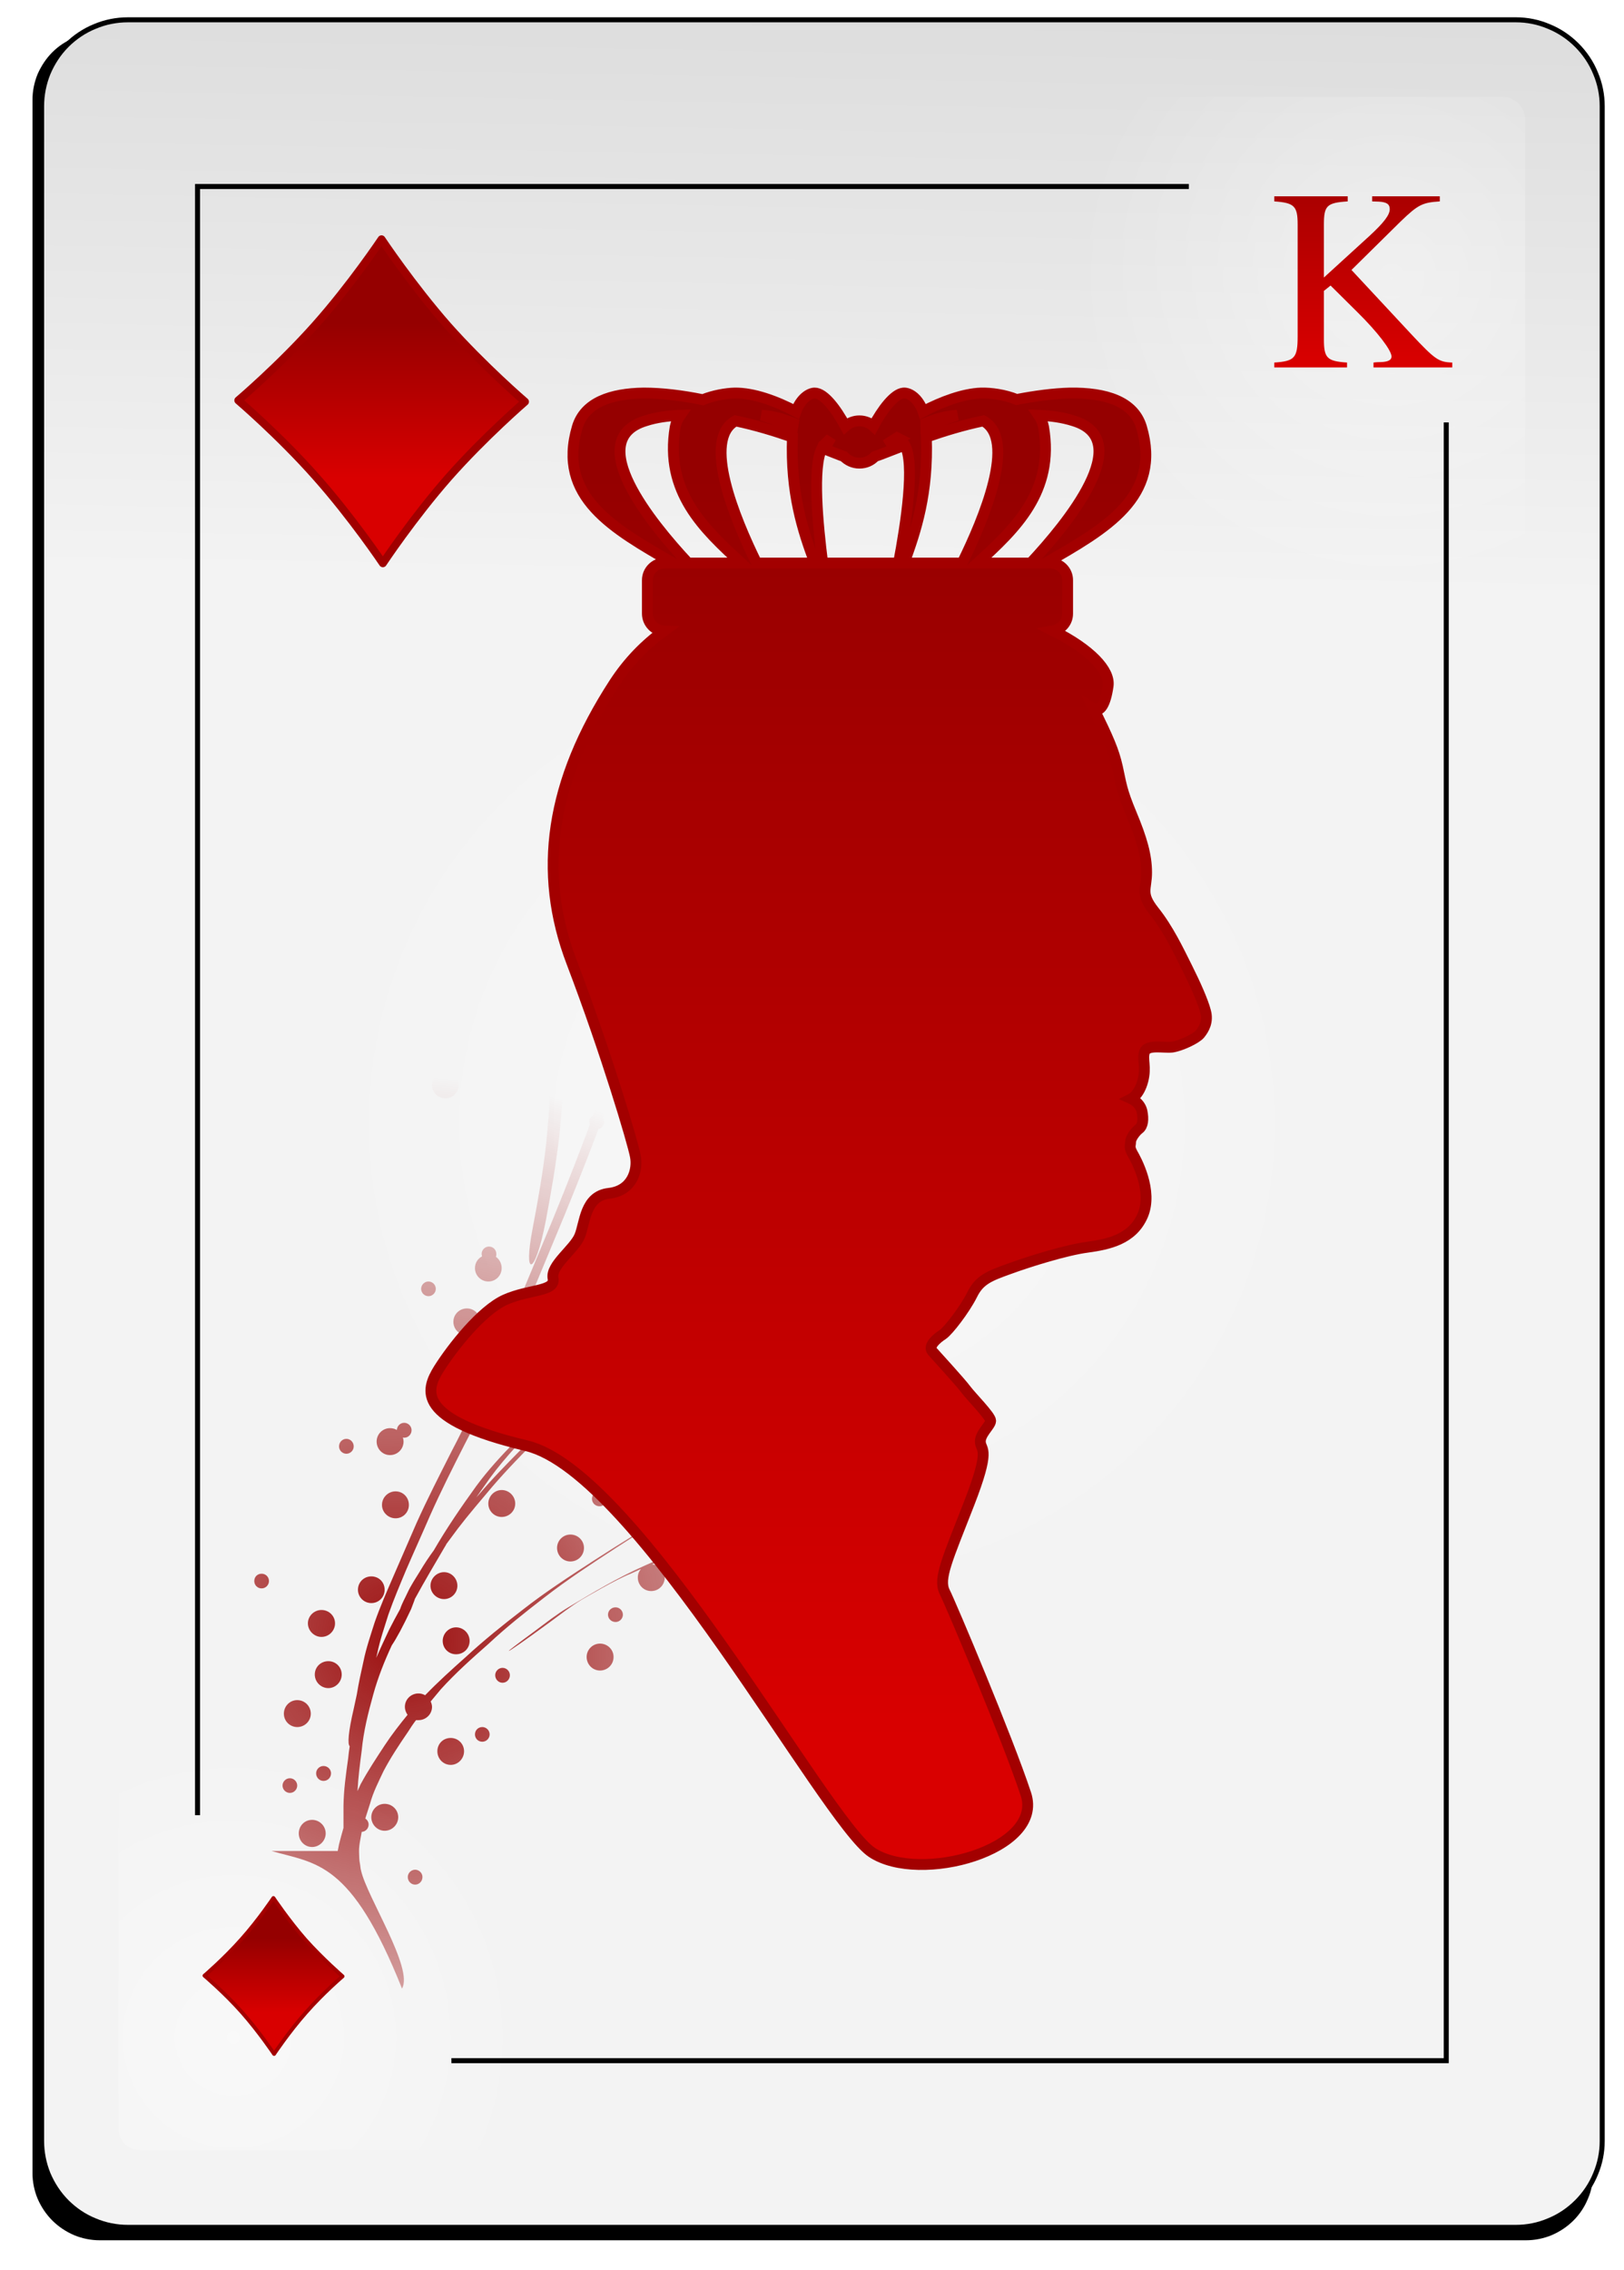 <svg xmlns="http://www.w3.org/2000/svg" viewBox="0 0 73 102" width="73" height="102">
	<defs>
		<filter x="-50%" y="-50%" width="200%" height="200%" id="flt1"> <feGaussianBlur stdDeviation="0.85" /> </filter>
		<linearGradient id="grd1" gradientUnits="userSpaceOnUse"  x1="41.436" y1="26.29" x2="43.581" y2="-90.092">
			<stop offset="0" stop-color="#f3f3f3"  />
			<stop offset="1" stop-color="#8f8f8f"  />
		</linearGradient>
		<radialGradient id="grd2" gradientUnits="userSpaceOnUse"  cx="10.489" cy="91.549" r="13.273">
			<stop offset="0" stop-color="#ffffff"  />
			<stop offset="1" stop-color="#ffffff" stop-opacity="0" />
		</radialGradient>
		<radialGradient id="grd3" gradientUnits="userSpaceOnUse"  cx="62.556" cy="12.493" r="14.287">
			<stop offset="0" stop-color="#ffffff"  />
			<stop offset="1" stop-color="#ffffff" stop-opacity="0" />
		</radialGradient>
		<radialGradient id="grd4" gradientUnits="userSpaceOnUse"  cx="36.94" cy="50.486" r="22.382">
			<stop offset="0" stop-color="#ffffff"  />
			<stop offset="1" stop-color="#ffffff" stop-opacity="0" />
		</radialGradient>
		<linearGradient id="grd5" gradientUnits="userSpaceOnUse"  x1="-943.33" y1="90.433" x2="-943.33" y2="87.093">
			<stop offset="0" stop-color="#d90000"  />
			<stop offset="1" stop-color="#950000"  />
		</linearGradient>
		<radialGradient id="grd6" gradientUnits="userSpaceOnUse"  cx="18.168" cy="73.735" r="25.374">
			<stop offset="0" stop-color="#9c0f0f"  />
			<stop offset="1" stop-color="#9c0f0f" stop-opacity="0" />
		</radialGradient>
		<linearGradient id="grd7" gradientUnits="userSpaceOnUse"  x1="-943.337" y1="78.253" x2="-943.337" y2="21.323">
			<stop offset="0" stop-color="#d90000"  />
			<stop offset="1" stop-color="#950000"  />
		</linearGradient>
		<linearGradient id="grd8" gradientUnits="userSpaceOnUse"  x1="-943.339" y1="16.403" x2="-943.339" y2="5.343">
			<stop offset="0" stop-color="#d90000"  />
			<stop offset="1" stop-color="#950000"  />
		</linearGradient>
		<linearGradient id="grd9" gradientUnits="userSpaceOnUse"  x1="-943.338" y1="21.453" x2="-943.338" y2="14.523">
			<stop offset="0" stop-color="#d90000"  />
			<stop offset="1" stop-color="#950000"  />
		</linearGradient>
	</defs>
	<style>
		tspan { white-space:pre }
		.shp0 { filter: url(#flt1);fill: #000000 } 
		.shp1 { fill: url(#grd1);stroke: #000000;stroke-width: 0.226 } 
		.shp2 { opacity: 0.467;fill: url(#grd2) } 
		.shp3 { opacity: 0.396;fill: url(#grd3) } 
		.shp4 { fill: none;stroke: #000000;stroke-width: 0.226 } 
		.shp5 { opacity: 0.455;fill: url(#grd4) } 
		.shp6 { fill: url(#grd5);stroke: #a40000;stroke-linejoin:round;stroke-width: 0.17 } 
		.shp7 { fill: url(#grd6) } 
		.shp8 { fill: url(#grd7);stroke: #a30000;stroke-width: 0.488 } 
		.shp9 { fill: url(#grd8) } 
		.shp10 { fill: url(#grd9);stroke: #a00000;stroke-linejoin:round;stroke-width: 0.353 } 
	</style>
	<g id="-e-Diamond13">
		<g id="Layer">
			<path id="Layer" fill-rule="evenodd" class="shp0" d="M4.48 1.47L68.6 1.47C68.99 1.47 69.39 1.55 69.75 1.7C70.12 1.85 70.45 2.07 70.73 2.35C71.01 2.63 71.23 2.97 71.38 3.33C71.54 3.7 71.61 4.09 71.61 4.49L71.61 97.64C71.61 98.03 71.54 98.43 71.38 98.79C71.23 99.16 71.01 99.49 70.73 99.77C70.45 100.05 70.12 100.27 69.75 100.43C69.39 100.58 68.99 100.66 68.6 100.66L4.48 100.66C4.09 100.66 3.69 100.58 3.33 100.43C2.96 100.27 2.63 100.05 2.35 99.77C2.07 99.49 1.85 99.16 1.69 98.79C1.54 98.43 1.46 98.03 1.46 97.64L1.46 4.49C1.46 4.09 1.54 3.7 1.69 3.33C1.85 2.97 2.07 2.63 2.35 2.35C2.63 2.07 2.96 1.85 3.33 1.7C3.69 1.55 4.09 1.47 4.48 1.47" />
			<path id="Layer" fill-rule="evenodd" class="shp1" d="M5.75 0.89L68.14 0.89C68.65 0.89 69.15 0.99 69.62 1.19C70.09 1.38 70.52 1.67 70.88 2.03C71.24 2.39 71.53 2.82 71.72 3.29C71.92 3.76 72.02 4.26 72.02 4.77L72.02 96.2C72.02 96.71 71.92 97.21 71.72 97.68C71.53 98.15 71.24 98.58 70.88 98.94C70.52 99.3 70.09 99.59 69.62 99.78C69.15 99.98 68.65 100.08 68.14 100.08L5.75 100.08C5.24 100.08 4.73 99.98 4.26 99.78C3.79 99.59 3.36 99.3 3 98.94C2.64 98.58 2.36 98.15 2.16 97.68C1.97 97.21 1.87 96.71 1.87 96.2L1.87 4.77C1.87 4.26 1.97 3.76 2.16 3.29C2.36 2.82 2.64 2.39 3 2.03C3.36 1.67 3.79 1.38 4.26 1.19C4.73 0.99 5.24 0.89 5.75 0.89" />
			<path id="Layer" class="shp2" d="M30.9 96.61L6.3 96.61C6.17 96.61 6.05 96.59 5.93 96.54C5.81 96.49 5.7 96.42 5.61 96.33C5.52 96.24 5.45 96.13 5.4 96.01C5.35 95.89 5.33 95.77 5.33 95.64L5.33 73.31C5.33 73.18 5.35 73.06 5.4 72.94C5.45 72.82 5.52 72.71 5.61 72.62C5.7 72.53 5.81 72.46 5.93 72.41C6.05 72.36 6.17 72.34 6.3 72.34L30.9 72.34C31.02 72.34 31.15 72.36 31.27 72.41C31.39 72.46 31.5 72.53 31.59 72.62C31.68 72.71 31.75 72.82 31.8 72.94C31.85 73.06 31.87 73.18 31.87 73.31L31.87 95.64C31.87 95.77 31.85 95.89 31.8 96.01C31.75 96.13 31.68 96.24 31.59 96.33C31.5 96.42 31.39 96.49 31.27 96.54C31.15 96.59 31.02 96.61 30.9 96.61" />
			<path id="Layer" class="shp3" d="M41.03 4.36L67.53 4.36C67.66 4.36 67.8 4.38 67.92 4.43C68.05 4.49 68.16 4.56 68.26 4.66C68.36 4.76 68.43 4.87 68.48 5C68.54 5.12 68.56 5.26 68.56 5.39L68.56 48.59C68.56 48.73 68.54 48.86 68.48 48.99C68.43 49.11 68.36 49.23 68.26 49.32C68.16 49.42 68.05 49.5 67.92 49.55C67.8 49.6 67.66 49.63 67.53 49.63L41.03 49.63C40.89 49.63 40.76 49.6 40.63 49.55C40.5 49.5 40.39 49.42 40.29 49.32C40.2 49.23 40.12 49.11 40.07 48.99C40.02 48.86 39.99 48.73 39.99 48.59L39.99 5.39C39.99 5.26 40.02 5.12 40.07 5C40.12 4.87 40.2 4.76 40.29 4.66C40.39 4.56 40.5 4.49 40.63 4.43C40.76 4.38 40.89 4.36 41.03 4.36" />
			<path id="Layer" class="shp4" d="M20.29 92.59L65.01 92.59L65.01 18.98" />
			<path id="Layer" class="shp4" d="M53.44 8.38L8.88 8.38L8.88 81.56" />
			<path id="Layer" class="shp5" d="M59.32 50.49C59.32 72.38 49.3 90.12 36.93 90.12C24.57 90.12 14.55 72.38 14.55 50.49C14.55 28.6 24.57 10.85 36.93 10.85C49.3 10.85 59.32 28.6 59.32 50.49Z" />
		</g>
		<path id="Layer" class="shp6" d="M12.29 85.28C12.29 85.28 12.96 86.28 13.73 87.16C14.51 88.03 15.4 88.8 15.4 88.8C15.4 88.8 14.52 89.55 13.75 90.43C12.98 91.3 12.32 92.29 12.32 92.29C12.32 92.29 11.65 91.29 10.87 90.41C10.09 89.53 9.19 88.77 9.19 88.77C9.19 88.77 10.08 88.01 10.85 87.14C11.63 86.27 12.29 85.28 12.29 85.28L12.29 85.28Z" />
		<path id="Layer" fill-rule="evenodd" class="shp7" d="M18.07 89.35C18.07 89.35 18.07 89.35 18.07 89.35C18.07 89.35 18.07 89.35 18.07 89.35L18.07 89.35ZM18.07 89.35C15.77 83.58 14.2 83.75 12.21 83.17L15.18 83.17C15.2 83.07 15.22 82.97 15.24 82.87C15.3 82.62 15.37 82.38 15.44 82.13C15.44 81.8 15.44 81.47 15.44 81.14C15.45 80.42 15.55 79.72 15.65 79.01C15.67 78.82 15.69 78.64 15.72 78.46C15.62 78.38 15.65 77.84 15.9 76.78C15.95 76.56 15.99 76.35 16.04 76.13C16.12 75.63 16.23 75.13 16.34 74.64C16.46 74.05 16.66 73.47 16.84 72.9C17.08 72.21 17.37 71.55 17.66 70.88C18.01 70.07 18.37 69.25 18.72 68.44C19.21 67.35 19.76 66.28 20.3 65.21C20.99 63.9 21.6 62.56 22.18 61.2C22.88 59.54 23.56 57.88 24.25 56.23C25 54.46 25.71 52.67 26.39 50.87C26.43 50.76 26.47 50.64 26.51 50.53C26.5 50.49 26.49 50.45 26.49 50.41C26.49 50.28 26.56 50.17 26.66 50.12C27.25 48.44 27.8 46.74 28.32 45.04C28.97 42.89 29.53 40.72 29.96 38.52C30.41 35.96 30.52 33.36 30.49 30.77C30.43 28.66 30.21 26.56 29.96 24.46C29.86 24.55 29.73 24.61 29.58 24.61C29.24 24.61 28.97 24.34 28.97 24.01C28.97 23.67 29.24 23.4 29.58 23.4C29.68 23.4 29.77 23.43 29.85 23.47L29.78 22.9C29.69 22.16 29.58 21.42 29.48 20.68C29.42 20.79 29.31 20.86 29.18 20.86C29 20.86 28.85 20.71 28.85 20.53C28.85 20.35 29 20.2 29.18 20.2C29.27 20.2 29.35 20.23 29.41 20.28C29.31 19.59 29.2 18.89 29.09 18.2C28.93 17.12 28.96 16.48 29.07 16.32C28.97 16.21 28.91 16.06 28.91 15.9C28.91 15.56 29.18 15.3 29.51 15.3C29.85 15.3 30.12 15.56 30.12 15.9C30.12 16.23 29.85 16.51 29.51 16.51C29.44 16.51 29.38 16.49 29.32 16.47C29.44 16.71 29.57 17.16 29.67 17.86C29.92 19.43 30.16 21 30.35 22.57C30.67 25.19 30.98 27.81 31.06 30.44C31.09 33.03 30.99 35.63 30.54 38.18C30.11 40.38 29.55 42.55 28.9 44.7C28.33 46.55 27.75 48.39 27.09 50.21C27.14 50.26 27.16 50.33 27.16 50.41C27.16 50.56 27.05 50.7 26.9 50.73C26.25 52.46 25.56 54.18 24.84 55.89C24.15 57.54 23.47 59.2 22.77 60.86C22.19 62.21 21.59 63.56 20.9 64.87C20.36 65.93 19.82 67 19.33 68.1C18.98 68.91 18.61 69.72 18.26 70.53C17.98 71.2 17.7 71.86 17.46 72.54C17.28 73.12 17.08 73.69 16.96 74.28C16.94 74.35 16.93 74.42 16.91 74.49C17.1 74.07 17.29 73.65 17.49 73.23C17.65 72.92 17.81 72.61 17.98 72.31C17.98 72.3 17.98 72.3 17.99 72.29C18.07 72.04 18.2 71.82 18.31 71.58C18.47 71.23 18.69 70.91 18.89 70.58C19.08 70.26 19.28 69.96 19.5 69.66C20.08 68.66 20.73 67.71 21.41 66.77C21.94 66.05 22.54 65.4 23.17 64.76C23.19 64.62 23.3 64.5 23.45 64.48L23.96 63.96C24.97 63.02 26 62.1 27.01 61.16C28.19 60.05 29.34 58.9 30.49 57.75C31.8 56.44 32.99 55.03 34.11 53.55C35.35 51.85 36.4 50 37.4 48.14C37.74 47.54 38.05 46.93 38.34 46.31L38.22 46.33C37.89 46.33 37.62 46.05 37.62 45.72C37.62 45.39 37.89 45.12 38.22 45.12C38.45 45.12 38.64 45.24 38.75 45.42C39.23 44.31 39.67 43.18 40.05 42.03L40.12 41.8C40.08 41.53 40.07 41.13 40.08 40.58C40.11 39.64 40.13 38.7 40.1 37.77C40.05 36.08 39.94 34.4 39.71 32.72C39.53 31.58 39.35 30.44 39.02 29.33C38.85 28.77 38.7 28.2 38.45 27.67C38.36 27.53 38.31 27.35 38.18 27.24C36.26 25.55 36.9 25.16 38.8 26.87C38.93 26.99 38.98 27.17 39.07 27.32C39.32 27.85 39.47 28.42 39.64 28.98C39.96 30.09 40.13 31.24 40.31 32.38C40.53 34.05 40.64 35.73 40.69 37.42C40.71 38.13 40.7 38.84 40.68 39.55C41 38.07 41.24 36.55 41.42 35.04C41.48 34.38 41.51 33.71 41.52 33.04C41.46 33.06 41.39 33.08 41.31 33.08C40.98 33.08 40.7 32.8 40.7 32.47C40.7 32.14 40.98 31.87 41.31 31.87C41.4 31.87 41.47 31.89 41.54 31.92C41.55 30.88 41.53 29.85 41.5 28.81C41.25 28.73 41.07 28.51 41.07 28.24C41.07 27.98 41.23 27.76 41.46 27.68C41.46 27.57 41.45 27.46 41.45 27.35C41.43 26.93 41.42 26.52 41.4 26.1C41.32 23.76 41.89 23.43 41.98 25.77C41.99 26.19 42 26.6 42.02 27.02C42.03 27.27 42.03 27.51 42.04 27.76C42.18 27.87 42.28 28.05 42.28 28.24C42.28 28.42 42.2 28.58 42.08 28.7C42.13 30.7 42.15 32.71 42 34.71C41.71 37.07 41.32 39.42 40.63 41.7C39.93 43.81 39.07 45.87 37.98 47.81C36.98 49.67 35.94 51.51 34.69 53.21C33.58 54.69 32.39 56.1 31.08 57.41C29.94 58.56 28.79 59.7 27.6 60.81C26.6 61.76 25.57 62.67 24.56 63.61C24.26 63.91 23.96 64.21 23.66 64.52C23.73 64.56 23.79 64.64 23.81 64.72C24.57 63.95 25.38 63.22 26.18 62.49L28.99 60C29.97 59.11 30.98 58.24 31.97 57.36C33.1 56.39 34.19 55.38 35.27 54.35C36.48 53.2 37.68 52.01 38.85 50.81C40.1 49.55 41.28 48.23 42.43 46.88C43.3 45.83 44.14 44.76 44.95 43.66C44.94 43.62 44.94 43.58 44.94 43.54C44.94 43.23 45.18 42.98 45.48 42.95L46.09 42.11C47.17 40.62 48.15 39.07 49.07 37.48C49.04 37.49 49 37.5 48.96 37.5C48.78 37.5 48.63 37.35 48.63 37.16C48.63 36.98 48.78 36.83 48.96 36.83C49.12 36.83 49.26 36.94 49.29 37.09C49.37 36.94 49.46 36.8 49.55 36.65C50.63 34.64 51.66 32.59 52.34 30.41C52.86 28.51 53.16 26.57 53.47 24.62C53.84 22.29 54.42 21.95 54.04 24.28C53.74 26.23 53.44 28.18 52.92 30.08C52.24 32.26 51.21 34.31 50.14 36.32C49.08 38.19 47.95 40.03 46.68 41.77C46.38 42.18 46.09 42.58 45.79 42.99C46 43.08 46.15 43.3 46.15 43.54C46.15 43.88 45.88 44.15 45.55 44.15C45.36 44.15 45.19 44.06 45.08 43.93C44.41 44.81 43.73 45.69 43.02 46.54C41.87 47.89 40.69 49.21 39.44 50.47C38.87 51.05 38.3 51.62 37.72 52.2C37.89 52.03 38.2 51.76 38.65 51.37C39.76 50.43 40.87 49.5 42.03 48.63C43.11 47.81 44.21 47.02 45.43 46.42C45.53 46.22 45.73 46.09 45.97 46.09C46.03 46.09 46.08 46.09 46.13 46.1C46.31 46.03 46.5 45.98 46.7 45.97C49.12 45.81 48.66 46.14 46.42 46.3C46.51 46.41 46.57 46.54 46.57 46.69C46.57 47.02 46.3 47.3 45.97 47.3C45.64 47.3 45.36 47.02 45.36 46.69C45.36 46.63 45.38 46.57 45.4 46.51L44.9 46.73C44.49 46.89 43.45 47.66 42.63 48.29C41.47 49.17 40.35 50.09 39.24 51.03C38.1 52 37.44 52.5 37.56 52.36C37 52.91 36.43 53.46 35.86 54.01C34.78 55.03 33.7 56.04 32.57 57.02C31.58 57.9 30.58 58.77 29.59 59.66C28.66 60.49 27.73 61.32 26.79 62.14C25.93 62.93 25.06 63.71 24.25 64.55C23.53 65.28 22.8 66.02 22.13 66.8C21.61 67.42 21.08 68.03 20.59 68.67L20.07 69.37C20.05 69.42 20.02 69.46 19.99 69.51C19.54 70.28 19.08 71.05 18.65 71.84L18.62 71.93C18.57 72.05 18.53 72.18 18.48 72.3C18.12 73.07 17.82 73.62 17.61 73.93C17.28 74.64 16.99 75.37 16.78 76.13C16.55 76.96 16.34 77.79 16.26 78.65C16.18 79.26 16.1 79.87 16.07 80.48L16.21 80.17C16.54 79.56 16.92 78.99 17.3 78.41C17.61 77.94 17.96 77.49 18.32 77.05C18.25 76.95 18.2 76.83 18.2 76.69C18.2 76.36 18.47 76.09 18.81 76.09C18.92 76.09 19.02 76.12 19.11 76.17C19.69 75.57 20.31 75.01 20.94 74.45C21.74 73.71 22.6 73.02 23.47 72.35C24.5 71.54 25.6 70.83 26.69 70.12C27.94 69.31 29.22 68.53 30.5 67.76L30.8 67.59C30.55 67.52 30.36 67.29 30.36 67.01C30.36 66.68 30.63 66.41 30.97 66.41C31.3 66.41 31.57 66.68 31.57 67.01C31.57 67.35 31.3 67.62 30.97 67.62C30.92 67.62 30.87 67.61 30.82 67.6C29.77 68.24 28.72 68.88 27.69 69.55C26.6 70.26 25.51 70.97 24.48 71.77C23.61 72.44 22.75 73.12 21.95 73.87C21.21 74.52 20.47 75.18 19.81 75.91L19.36 76.45C19.39 76.52 19.42 76.61 19.42 76.69C19.42 77.03 19.14 77.29 18.81 77.29C18.77 77.29 18.74 77.29 18.7 77.29C18.57 77.46 18.45 77.64 18.33 77.83C17.94 78.4 17.56 78.97 17.24 79.58C17.02 80.05 16.78 80.51 16.64 81.02C16.57 81.25 16.49 81.48 16.42 81.71C16.51 81.77 16.57 81.87 16.57 81.98C16.57 82.16 16.43 82.3 16.26 82.31C16.21 82.61 16.13 82.91 16.14 83.22C16.15 83.39 16.14 83.57 16.18 83.74C16.2 83.84 16.2 83.95 16.23 84.05C16.5 85.25 18.6 88.45 18.07 89.35ZM18.33 84.34C18.33 84.16 18.48 84.01 18.66 84.01C18.84 84.01 18.99 84.16 18.99 84.34C18.99 84.53 18.84 84.68 18.66 84.68C18.48 84.68 18.33 84.53 18.33 84.34ZM13.43 82.38C13.43 82.04 13.69 81.77 14.03 81.77C14.36 81.77 14.64 82.04 14.64 82.38C14.64 82.71 14.36 82.99 14.03 82.99C13.69 82.99 13.43 82.71 13.43 82.38ZM16.69 81.65C16.69 81.32 16.96 81.05 17.29 81.05C17.63 81.05 17.9 81.32 17.9 81.65C17.9 81.98 17.63 82.26 17.29 82.26C16.96 82.26 16.69 81.98 16.69 81.65ZM12.7 80.23C12.7 80.05 12.85 79.9 13.03 79.9C13.21 79.9 13.36 80.05 13.36 80.23C13.36 80.41 13.21 80.56 13.03 80.56C12.85 80.56 12.7 80.41 12.7 80.23ZM14.21 79.68C14.21 79.5 14.36 79.35 14.54 79.35C14.73 79.35 14.88 79.5 14.88 79.68C14.88 79.87 14.73 80.02 14.54 80.02C14.36 80.02 14.21 79.87 14.21 79.68ZM19.66 78.69C19.66 78.35 19.92 78.09 20.26 78.09C20.59 78.09 20.86 78.35 20.86 78.69C20.86 79.02 20.59 79.3 20.26 79.3C19.92 79.3 19.66 79.02 19.66 78.69ZM21.35 77.93C21.35 77.75 21.49 77.6 21.68 77.6C21.86 77.6 22.01 77.75 22.01 77.93C22.01 78.11 21.86 78.26 21.68 78.26C21.49 78.26 21.35 78.11 21.35 77.93ZM12.76 77C12.76 76.66 13.03 76.39 13.36 76.39C13.7 76.39 13.97 76.66 13.97 77C13.97 77.33 13.7 77.6 13.36 77.6C13.03 77.6 12.76 77.33 12.76 77ZM14.15 75.24C14.15 74.9 14.42 74.64 14.76 74.64C15.09 74.64 15.36 74.9 15.36 75.24C15.36 75.57 15.09 75.85 14.76 75.85C14.42 75.85 14.15 75.57 14.15 75.24ZM22.26 75.27C22.26 75.09 22.41 74.94 22.59 74.94C22.77 74.94 22.92 75.09 22.92 75.27C22.92 75.46 22.77 75.61 22.59 75.61C22.41 75.61 22.26 75.46 22.26 75.27ZM26.37 74.45C26.37 74.12 26.64 73.85 26.97 73.85C27.31 73.85 27.58 74.12 27.58 74.45C27.58 74.79 27.31 75.06 26.97 75.06C26.64 75.06 26.37 74.79 26.37 74.45ZM19.9 73.73C19.9 73.4 20.17 73.12 20.5 73.12C20.84 73.12 21.11 73.4 21.11 73.73C21.11 74.07 20.84 74.33 20.5 74.33C20.17 74.33 19.9 74.07 19.9 73.73ZM22.87 74.18C22.85 74.18 23.22 73.89 24.09 73.25C24.56 72.9 25.03 72.53 25.53 72.23C26.65 71.56 27.76 70.89 28.95 70.36C29.8 69.98 30.65 69.6 31.52 69.26C32.13 69.02 32.73 68.78 33.34 68.54L34.12 68.25C36.51 67.33 35.89 67.7 33.5 68.61L32.72 68.9C32.11 69.13 31.51 69.37 30.9 69.62C30.36 69.82 29.84 70.06 29.31 70.29C29.62 70.31 29.88 70.56 29.88 70.88C29.88 71.22 29.61 71.49 29.27 71.49C28.94 71.49 28.67 71.22 28.67 70.88C28.67 70.73 28.72 70.61 28.81 70.5L28.35 70.71C27.68 70.97 26.35 71.76 26.14 71.88C25.63 72.19 25.17 72.56 24.7 72.9C23.58 73.72 22.9 74.19 22.87 74.18L22.87 74.18ZM13.84 72.94C13.84 72.61 14.12 72.34 14.45 72.34C14.79 72.34 15.06 72.61 15.06 72.94C15.06 73.27 14.79 73.55 14.45 73.55C14.12 73.55 13.84 73.27 13.84 72.94ZM27.33 72.55C27.33 72.37 27.48 72.22 27.67 72.22C27.85 72.22 28 72.37 28 72.55C28 72.73 27.85 72.88 27.67 72.88C27.48 72.88 27.33 72.73 27.33 72.55ZM16.09 71.43C16.09 71.09 16.36 70.83 16.69 70.83C17.03 70.83 17.29 71.09 17.29 71.43C17.29 71.76 17.03 72.03 16.69 72.03C16.36 72.03 16.09 71.76 16.09 71.43ZM19.35 71.25C19.35 70.92 19.63 70.64 19.96 70.64C20.29 70.64 20.56 70.92 20.56 71.25C20.56 71.58 20.29 71.85 19.96 71.85C19.63 71.85 19.35 71.58 19.35 71.25ZM11.43 71.04C11.43 70.85 11.57 70.71 11.76 70.71C11.94 70.71 12.09 70.85 12.09 71.04C12.09 71.22 11.94 71.37 11.76 71.37C11.57 71.37 11.43 71.22 11.43 71.04ZM32.54 69.89C32.54 69.7 32.69 69.55 32.87 69.55C33.05 69.55 33.2 69.7 33.2 69.89C33.2 70.07 33.05 70.22 32.87 70.22C32.69 70.22 32.54 70.07 32.54 69.89ZM25.04 69.55C25.04 69.22 25.31 68.95 25.64 68.95C25.98 68.95 26.25 69.22 26.25 69.55C26.25 69.89 25.98 70.16 25.64 70.16C25.31 70.16 25.04 69.89 25.04 69.55ZM36.32 69.62C36.14 69.62 35.99 69.47 35.99 69.28C35.99 69.22 36.01 69.16 36.04 69.11C35.98 69.12 35.93 69.13 35.87 69.13C35.53 69.13 35.26 68.86 35.26 68.53C35.26 68.19 35.53 67.92 35.87 67.92C36.2 67.92 36.47 68.19 36.47 68.53C36.47 68.69 36.4 68.84 36.29 68.95L36.32 68.95C36.5 68.95 36.65 69.1 36.65 69.28C36.65 69.47 36.5 69.62 36.32 69.62L36.32 69.62ZM37.8 67.62C37.8 67.28 38.07 67.01 38.41 67.01C38.74 67.01 39.01 67.28 39.01 67.62C39.01 67.95 38.74 68.22 38.41 68.22C38.07 68.22 37.8 67.95 37.8 67.62ZM17.17 67.62C17.17 67.28 17.45 67.01 17.78 67.01C18.12 67.01 18.38 67.28 18.38 67.62C18.38 67.95 18.12 68.22 17.78 68.22C17.45 68.22 17.17 67.95 17.17 67.62ZM21.95 67.56C21.95 67.23 22.22 66.95 22.55 66.95C22.89 66.95 23.16 67.23 23.16 67.56C23.16 67.89 22.89 68.16 22.55 68.16C22.22 68.16 21.95 67.89 21.95 67.56ZM39.61 67.77C39.61 67.59 39.76 67.44 39.95 67.44C40.13 67.44 40.28 67.59 40.28 67.77C40.28 67.96 40.13 68.1 39.95 68.1C39.76 68.1 39.61 67.95 39.61 67.77ZM26.61 67.35C26.61 67.16 26.76 67.01 26.95 67.01C27.13 67.01 27.28 67.16 27.28 67.35C27.28 67.53 27.13 67.68 26.95 67.68C26.76 67.68 26.61 67.53 26.61 67.35ZM21.41 67.28C21.41 67.28 21.41 67.28 21.41 67.28C21.41 67.28 21.41 67.28 21.41 67.28L21.41 67.28ZM21.41 67.28C21.45 67.24 21.48 67.2 21.52 67.16C22.12 66.45 22.77 65.79 23.42 65.13C23.33 65.11 23.26 65.05 23.21 64.98C22.79 65.44 22.38 65.92 22.01 66.43C21.81 66.71 21.61 67 21.41 67.28ZM32.91 66.37C32.92 66.37 32.92 66.36 32.93 66.36C32.92 66.36 32.92 66.37 32.91 66.37L32.91 66.37ZM32.93 66.36C33.9 65.8 34.88 65.25 35.86 64.7C35.98 64.64 36.17 64.53 36.33 64.44C36.1 64.36 35.92 64.13 35.92 63.87C35.92 63.53 36.2 63.26 36.53 63.26C36.87 63.26 37.13 63.53 37.13 63.87C37.13 63.92 37.13 63.96 37.12 64L39.19 62.84C38.5 63.24 37.81 63.63 37.11 64.02C37.04 64.28 36.81 64.47 36.53 64.47C36.47 64.47 36.42 64.46 36.36 64.45C35.87 64.73 35.37 65 34.87 65.27C34.17 65.66 33.51 66.03 32.93 66.36ZM40.34 65.95C40.34 65.77 40.49 65.62 40.68 65.62C40.86 65.62 41.01 65.77 41.01 65.95C41.01 66.14 40.86 66.29 40.68 66.29C40.49 66.29 40.34 66.14 40.34 65.95ZM17.53 65.38C17.2 65.38 16.93 65.11 16.93 64.77C16.93 64.44 17.2 64.17 17.53 64.17C17.65 64.17 17.75 64.2 17.84 64.25C17.85 64.07 17.99 63.93 18.17 63.93C18.35 63.93 18.5 64.08 18.5 64.26C18.5 64.45 18.35 64.6 18.17 64.6C18.15 64.6 18.13 64.59 18.11 64.59C18.13 64.65 18.14 64.71 18.14 64.77C18.14 65.11 17.87 65.38 17.53 65.38L17.53 65.38ZM15.24 64.99C15.24 64.8 15.39 64.65 15.57 64.65C15.75 64.65 15.9 64.8 15.9 64.99C15.9 65.17 15.75 65.32 15.57 65.32C15.39 65.32 15.24 65.17 15.24 64.99ZM19.17 62.42C19.17 62.09 19.44 61.81 19.78 61.81C20.11 61.81 20.38 62.09 20.38 62.42C20.38 62.75 20.11 63.02 19.78 63.02C19.44 63.02 19.17 62.75 19.17 62.42ZM45 62.57C45 62.38 45.15 62.24 45.33 62.24C45.52 62.24 45.67 62.38 45.67 62.57C45.67 62.75 45.52 62.9 45.33 62.9C45.15 62.9 45 62.75 45 62.57ZM39.43 62.7L39.49 62.66C39.47 62.67 39.45 62.68 39.43 62.7L39.43 62.7ZM39.49 62.66C40.95 61.8 42.35 60.84 43.7 59.81C44.75 59.01 45.75 58.14 46.71 57.23C46.71 57.22 46.71 57.21 46.71 57.19C46.23 57.61 45.73 57.99 45.24 58.39C43.33 59.91 42.73 60.26 44.63 58.74C45.18 58.3 45.74 57.88 46.26 57.41C46.98 56.79 47.71 56.15 48.42 55.52C49.69 54.16 50.8 52.67 51.85 51.14C53.1 49.37 54.02 47.41 54.77 45.38C55.56 43.17 55.88 40.86 56.05 38.53C56.26 36.45 56.08 34.38 55.82 32.32C55.33 28.46 56.28 27.92 56.77 31.77C57.04 33.83 57.23 35.9 57.01 37.98C56.87 40 56.61 42.01 56.02 43.95C56.13 43.85 56.28 43.78 56.43 43.78C56.77 43.78 57.04 44.06 57.04 44.39C57.04 44.72 56.77 45 56.43 45C56.14 45 55.9 44.79 55.84 44.51C55.81 44.61 55.78 44.72 55.74 44.82C54.99 46.85 54.07 48.8 52.82 50.58C52.13 51.59 51.41 52.59 50.63 53.54C51.19 53.04 51.74 52.53 52.28 52.01L52.96 51.32C53.02 51.18 53.12 51.06 53.26 50.99C53.71 50.5 54.14 50 54.5 49.43C55.07 48.59 55.63 47.75 56.18 46.89C56.72 46.04 57.26 45.19 57.79 44.32C58.23 43.57 58.69 42.83 59.09 42.05C59.31 41.58 59.54 41.12 59.7 40.62C59.77 40.44 59.82 40.24 59.91 40.06C60.14 39.6 60.34 39.24 60.52 38.95C60.32 38.85 60.18 38.64 60.18 38.4C60.18 38.08 60.44 37.82 60.75 37.8C60.67 37.74 60.61 37.64 60.61 37.53C60.61 37.34 60.75 37.19 60.94 37.19C61.12 37.19 61.27 37.34 61.27 37.53C61.27 37.68 61.17 37.81 61.02 37.84C61.24 37.94 61.39 38.15 61.39 38.4C61.39 38.7 61.17 38.95 60.88 39C60.79 39.2 60.68 39.43 60.54 39.7C60.44 39.88 60.39 40.07 60.32 40.26C60.16 40.76 59.92 41.23 59.7 41.7L59.46 42.14C59.57 42.04 59.71 41.97 59.88 41.97C60.21 41.97 60.49 42.24 60.49 42.57C60.49 42.91 60.21 43.18 59.88 43.18C59.54 43.18 59.28 42.91 59.28 42.57C59.28 42.53 59.28 42.49 59.29 42.45C59 42.96 58.7 43.46 58.39 43.97C57.87 44.83 57.33 45.69 56.79 46.54C56.24 47.4 55.68 48.24 55.11 49.08C54.67 49.75 54.15 50.35 53.6 50.93C53.9 50.97 54.14 51.22 54.14 51.53C54.14 51.87 53.86 52.13 53.53 52.13C53.22 52.13 52.97 51.91 52.93 51.62L52.89 51.67C51.93 52.57 50.96 53.44 49.99 54.32L49.94 54.36C49.62 54.72 49.3 55.07 48.96 55.41C48.5 55.88 48.03 56.34 47.55 56.78C47.76 56.88 47.9 57.09 47.9 57.34C47.9 57.67 47.63 57.94 47.3 57.94C47.04 57.94 46.82 57.77 46.73 57.54C46.07 58.13 45.39 58.7 44.68 59.24C43.29 60.29 41.85 61.29 40.34 62.17L39.49 62.66ZM35.75 62.21C35.75 62.02 35.9 61.88 36.08 61.88C36.26 61.88 36.41 62.02 36.41 62.21C36.41 62.39 36.26 62.54 36.08 62.54C35.9 62.54 35.75 62.39 35.75 62.21ZM42.13 62.29L42.07 62.29C41.88 62.29 41.74 62.14 41.74 61.96C41.74 61.78 41.88 61.63 42.07 61.63C42.25 61.63 42.4 61.78 42.4 61.96C42.4 62.12 42.28 62.26 42.13 62.29ZM28.13 61.51C28.13 61.17 28.39 60.91 28.73 60.91C29.06 60.91 29.33 61.17 29.33 61.51C29.33 61.84 29.06 62.12 28.73 62.12C28.39 62.12 28.13 61.84 28.13 61.51ZM30.24 61.6C30.24 61.42 30.39 61.27 30.57 61.27C30.76 61.27 30.9 61.42 30.9 61.6C30.9 61.78 30.76 61.93 30.57 61.93C30.39 61.93 30.24 61.78 30.24 61.6ZM39.01 60.09C39.01 59.9 39.16 59.75 39.35 59.75C39.53 59.75 39.68 59.9 39.68 60.09C39.68 60.27 39.53 60.42 39.35 60.42C39.16 60.42 39.01 60.27 39.01 60.09ZM41.74 59.63C41.74 59.3 42 59.03 42.34 59.03C42.67 59.03 42.94 59.3 42.94 59.63C42.94 59.97 42.67 60.24 42.34 60.24C42 60.24 41.74 59.97 41.74 59.63ZM20.38 59.39C20.38 59.06 20.65 58.79 20.99 58.79C21.32 58.79 21.59 59.06 21.59 59.39C21.59 59.73 21.32 59.99 20.99 59.99C20.65 59.99 20.38 59.73 20.38 59.39ZM49.29 59.06C49.29 58.88 49.44 58.73 49.63 58.73C49.81 58.73 49.96 58.88 49.96 59.06C49.96 59.24 49.81 59.39 49.63 59.39C49.44 59.39 49.29 59.24 49.29 59.06ZM27.7 58.67C27.7 58.33 27.97 58.06 28.3 58.06C28.64 58.06 28.91 58.33 28.91 58.67C28.91 59 28.64 59.27 28.3 59.27C27.97 59.27 27.7 59 27.7 58.67ZM18.93 57.91C18.93 57.73 19.08 57.58 19.26 57.58C19.44 57.58 19.59 57.73 19.59 57.91C19.59 58.09 19.44 58.24 19.26 58.24C19.08 58.24 18.93 58.09 18.93 57.91ZM43.07 57.58C43.07 57.24 43.33 56.98 43.67 56.98C44 56.98 44.27 57.24 44.27 57.58C44.27 57.91 44 58.18 43.67 58.18C43.33 58.18 43.06 57.91 43.07 57.58ZM21.95 57.58C21.62 57.58 21.35 57.31 21.35 56.98C21.35 56.74 21.48 56.55 21.67 56.45C21.66 56.41 21.65 56.38 21.65 56.34C21.65 56.16 21.8 56.01 21.98 56.01C22.17 56.01 22.31 56.16 22.31 56.34C22.31 56.39 22.31 56.43 22.29 56.47C22.45 56.58 22.55 56.77 22.55 56.98C22.55 57.31 22.29 57.58 21.95 57.58L21.95 57.58ZM34.41 56.43C34.41 56.1 34.69 55.82 35.02 55.82C35.35 55.82 35.62 56.1 35.62 56.43C35.62 56.76 35.35 57.03 35.02 57.03C34.69 57.03 34.41 56.76 34.41 56.43ZM23.88 56.81C23.75 56.82 23.73 56.31 23.94 55.21C24.18 53.94 24.41 52.67 24.55 51.39C24.71 49.81 24.8 48.23 24.75 46.64C24.68 45.45 24.61 44.27 24.4 43.1C24.27 42.31 24.15 41.51 23.94 40.74C23.85 40.44 23.79 40.13 23.66 39.84C22.57 37.53 23.23 37.15 24.28 39.48C24.41 39.77 24.47 40.08 24.56 40.38C24.76 41.16 24.88 41.95 25.01 42.74C25.21 43.92 25.29 45.1 25.35 46.29C25.4 47.88 25.3 49.47 25.14 51.05C24.99 52.33 24.77 53.6 24.53 54.87C24.29 56.12 24.02 56.8 23.88 56.81L23.88 56.81ZM36.47 56.46C36.47 56.28 36.62 56.13 36.8 56.13C36.98 56.13 37.13 56.28 37.13 56.46C37.13 56.64 36.98 56.79 36.8 56.79C36.62 56.79 36.47 56.64 36.47 56.46ZM26.55 56.22C26.55 56.04 26.7 55.89 26.88 55.89C27.07 55.89 27.21 56.04 27.21 56.22C27.21 56.4 27.07 56.55 26.88 56.55C26.7 56.55 26.55 56.4 26.55 56.22ZM30.24 54.85C30.24 54.52 30.51 54.25 30.85 54.25C31.18 54.25 31.45 54.52 31.45 54.85C31.45 55.19 31.18 55.46 30.85 55.46C30.51 55.46 30.24 55.19 30.24 54.85ZM47.12 54.37C47.12 54.04 47.39 53.77 47.72 53.77C48.06 53.77 48.33 54.04 48.33 54.37C48.33 54.71 48.06 54.97 47.72 54.97C47.39 54.97 47.12 54.71 47.12 54.37ZM54.19 53.25C54.19 53.07 54.34 52.92 54.53 52.92C54.71 52.92 54.86 53.07 54.86 53.25C54.86 53.43 54.71 53.58 54.53 53.58C54.34 53.58 54.19 53.43 54.19 53.25ZM42.4 50.14C42.4 49.8 42.67 49.53 43 49.53C43.34 49.53 43.61 49.8 43.61 50.14C43.61 50.47 43.34 50.74 43 50.74C42.67 50.74 42.4 50.47 42.4 50.14ZM49.11 49.44C49.11 49.25 49.26 49.11 49.44 49.11C49.63 49.11 49.78 49.26 49.78 49.44C49.78 49.62 49.63 49.77 49.44 49.77C49.26 49.77 49.11 49.62 49.11 49.44ZM19.42 48.75C19.42 48.41 19.68 48.14 20.02 48.14C20.35 48.14 20.62 48.41 20.62 48.75C20.62 49.08 20.35 49.35 20.02 49.35C19.68 49.35 19.42 49.08 19.42 48.75ZM34.72 48.51C34.72 48.17 34.99 47.9 35.32 47.9C35.66 47.9 35.92 48.17 35.92 48.51C35.92 48.84 35.66 49.11 35.32 49.11C34.99 49.11 34.72 48.84 34.72 48.51ZM58.31 48.05C58.31 47.87 58.46 47.72 58.64 47.72C58.82 47.72 58.97 47.87 58.97 48.05C58.97 48.24 58.82 48.39 58.64 48.39C58.46 48.39 58.31 48.24 58.31 48.05ZM57.28 47.3C57.28 46.96 57.55 46.69 57.88 46.69C58.22 46.69 58.49 46.96 58.49 47.3C58.49 47.63 58.22 47.9 57.88 47.9C57.55 47.9 57.28 47.63 57.28 47.3ZM38.47 47.11C38.47 46.78 38.74 46.5 39.07 46.5C39.4 46.5 39.68 46.78 39.68 47.11C39.68 47.45 39.4 47.72 39.07 47.72C38.74 47.72 38.47 47.45 38.47 47.11ZM28.49 46.45C28.49 46.11 28.75 45.84 29.09 45.84C29.42 45.84 29.7 46.11 29.7 46.45C29.7 46.78 29.42 47.05 29.09 47.05C28.75 47.05 28.49 46.78 28.49 46.45ZM22.43 44.11C22.43 43.93 22.58 43.78 22.77 43.78C22.95 43.78 23.1 43.93 23.1 44.11C23.1 44.3 22.95 44.45 22.77 44.45C22.58 44.45 22.43 44.3 22.43 44.11ZM25.64 43.73C25.64 43.39 25.91 43.12 26.25 43.12C26.58 43.12 26.85 43.39 26.85 43.73C26.85 44.06 26.58 44.33 26.25 44.33C25.91 44.33 25.64 44.06 25.64 43.73ZM52.32 43.54C52.32 43.21 52.59 42.94 52.92 42.94C53.25 42.94 53.53 43.21 53.53 43.54C53.53 43.88 53.25 44.15 52.92 44.15C52.59 44.15 52.32 43.88 52.32 43.54ZM29.63 43.21C29.63 43.03 29.79 42.88 29.97 42.88C30.15 42.88 30.3 43.03 30.3 43.21C30.3 43.39 30.15 43.54 29.97 43.54C29.79 43.54 29.63 43.39 29.63 43.21ZM37.74 40.4C37.74 40.06 38.02 39.8 38.35 39.8C38.68 39.8 38.95 40.06 38.95 40.4C38.95 40.73 38.68 41 38.35 41C38.02 41 37.74 40.73 37.74 40.4ZM44.88 40.34C44.88 40.01 45.15 39.73 45.48 39.73C45.82 39.73 46.09 40.01 46.09 40.34C46.09 40.67 45.82 40.94 45.48 40.94C45.15 40.94 44.88 40.67 44.88 40.34ZM57.46 39.67C57.46 39.34 57.73 39.07 58.07 39.07C58.4 39.07 58.67 39.34 58.67 39.67C58.67 40.01 58.4 40.28 58.07 40.28C57.73 40.28 57.46 40.01 57.46 39.67ZM27.21 39.19C27.21 38.85 27.49 38.59 27.82 38.59C28.16 38.59 28.42 38.85 28.42 39.19C28.42 39.52 28.16 39.8 27.82 39.8C27.49 39.8 27.21 39.52 27.21 39.19ZM42.58 39.13C42.58 38.8 42.85 38.52 43.19 38.52C43.52 38.52 43.79 38.8 43.79 39.13C43.79 39.46 43.52 39.73 43.19 39.73C42.85 39.73 42.58 39.46 42.58 39.13ZM30.72 38.07C30.72 37.89 30.88 37.74 31.06 37.74C31.24 37.74 31.39 37.89 31.39 38.07C31.39 38.25 31.24 38.4 31.06 38.4C30.88 38.4 30.72 38.25 30.72 38.07ZM22.01 37.1C22.01 36.92 22.16 36.77 22.34 36.77C22.53 36.77 22.68 36.92 22.68 37.1C22.68 37.29 22.53 37.43 22.34 37.43C22.16 37.43 22.01 37.28 22.01 37.1ZM43.97 36.98C43.97 36.8 44.12 36.65 44.3 36.65C44.49 36.65 44.63 36.8 44.63 36.98C44.63 37.16 44.49 37.31 44.3 37.31C44.12 37.31 43.97 37.16 43.97 36.98ZM53.41 36.16C53.41 35.83 53.68 35.56 54.01 35.56C54.34 35.56 54.62 35.83 54.62 36.16C54.62 36.49 54.34 36.77 54.01 36.77C53.68 36.77 53.41 36.49 53.41 36.16ZM37.62 36.2C37.62 36.01 37.77 35.86 37.95 35.86C38.14 35.86 38.29 36.01 38.29 36.2C38.29 36.38 38.14 36.53 37.95 36.53C37.77 36.53 37.62 36.38 37.62 36.2ZM61.39 35.65C61.39 35.47 61.54 35.32 61.72 35.32C61.91 35.32 62.06 35.47 62.06 35.65C62.06 35.84 61.91 35.98 61.72 35.98C61.54 35.98 61.39 35.84 61.39 35.65ZM38.1 35.26C38.1 34.92 38.38 34.65 38.71 34.65C39.04 34.65 39.31 34.92 39.31 35.26C39.31 35.59 39.04 35.86 38.71 35.86C38.38 35.86 38.1 35.59 38.1 35.26ZM47.78 35.07C47.78 34.74 48.06 34.47 48.39 34.47C48.72 34.47 48.99 34.74 48.99 35.07C48.99 35.41 48.72 35.68 48.39 35.68C48.06 35.68 47.78 35.41 47.78 35.07ZM52.2 34.5C52.2 34.32 52.35 34.17 52.53 34.17C52.72 34.17 52.86 34.32 52.86 34.5C52.86 34.68 52.72 34.83 52.53 34.83C52.35 34.83 52.2 34.68 52.2 34.5ZM60.97 34.05C60.97 33.71 61.24 33.44 61.57 33.44C61.91 33.44 62.18 33.71 62.18 34.05C62.18 34.38 61.91 34.65 61.57 34.65C61.24 34.65 60.97 34.38 60.97 34.05ZM29.48 34.65C29.3 34.65 29.15 34.5 29.15 34.32C29.15 34.13 29.3 33.98 29.48 33.98C29.67 33.98 29.82 34.13 29.82 34.32C29.82 34.48 29.71 34.62 29.55 34.65L29.48 34.65ZM57.04 33.35C57.04 33.17 57.18 33.01 57.37 33.01C57.55 33.01 57.7 33.17 57.7 33.35C57.7 33.54 57.55 33.69 57.37 33.69C57.18 33.69 57.04 33.54 57.04 33.35ZM32.54 32.47C32.54 32.14 32.81 31.87 33.15 31.87C33.48 31.87 33.75 32.14 33.75 32.47C33.75 32.8 33.48 33.08 33.15 33.08C32.81 33.08 32.54 32.8 32.54 32.47ZM53.29 32.27C53.29 32.08 53.44 31.93 53.62 31.93C53.8 31.93 53.95 32.08 53.95 32.27C53.95 32.45 53.8 32.6 53.62 32.6C53.44 32.6 53.29 32.45 53.29 32.27ZM43.07 31.14C43.07 30.81 43.33 30.54 43.67 30.54C43.84 30.54 43.99 30.61 44.1 30.72C44.14 30.58 44.27 30.48 44.42 30.48C44.61 30.48 44.75 30.63 44.75 30.81C44.75 30.99 44.61 31.14 44.42 31.14C44.37 31.14 44.31 31.13 44.27 31.11C44.27 31.12 44.27 31.13 44.27 31.14C44.27 31.48 44 31.75 43.67 31.75C43.33 31.75 43.07 31.48 43.07 31.14ZM49.84 30.69C49.84 30.51 49.99 30.36 50.17 30.36C50.35 30.36 50.5 30.51 50.5 30.69C50.5 30.87 50.35 31.02 50.17 31.02C49.99 31.02 49.84 30.87 49.84 30.69ZM60.13 30.57C60.13 30.39 60.27 30.24 60.46 30.24C60.64 30.24 60.79 30.38 60.79 30.57C60.79 30.75 60.64 30.9 60.46 30.9C60.27 30.9 60.13 30.75 60.13 30.57ZM57.28 30.24C57.28 29.9 57.55 29.63 57.88 29.63C58.22 29.63 58.49 29.9 58.49 30.24C58.49 30.57 58.22 30.84 57.88 30.84C57.55 30.84 57.28 30.57 57.28 30.24ZM31.99 30.05C31.99 29.72 32.27 29.45 32.6 29.45C32.94 29.45 33.2 29.72 33.2 30.05C33.2 30.39 32.94 30.66 32.6 30.66C32.27 30.66 31.99 30.39 31.99 30.05ZM37.74 30C37.52 30 37.33 29.87 37.23 29.69C37.14 29.63 37.08 29.53 37.08 29.42C37.08 29.32 37.12 29.24 37.18 29.18C37.26 28.95 37.48 28.79 37.74 28.79C38.08 28.79 38.35 29.05 38.35 29.39C38.35 29.72 38.08 30 37.74 30L37.74 30ZM50.69 28.84C50.69 28.51 50.95 28.24 51.29 28.24C51.62 28.24 51.9 28.51 51.9 28.84C51.9 29.18 51.62 29.45 51.29 29.45C50.95 29.45 50.69 29.18 50.69 28.84ZM28.37 28.24C28.37 27.91 28.63 27.63 28.97 27.63C29.3 27.63 29.58 27.91 29.58 28.24C29.58 28.58 29.3 28.84 28.97 28.84C28.63 28.84 28.37 28.58 28.37 28.24ZM38.83 26.64C38.83 26.45 38.98 26.31 39.16 26.31C39.35 26.31 39.49 26.45 39.49 26.64C39.49 26.82 39.35 26.97 39.16 26.97C38.98 26.97 38.83 26.82 38.83 26.64ZM59.21 26.52C59.21 26.33 59.36 26.19 59.55 26.19C59.73 26.19 59.88 26.33 59.88 26.52C59.88 26.7 59.73 26.85 59.55 26.85C59.36 26.85 59.21 26.7 59.21 26.52ZM31.57 26.45C31.57 26.27 31.72 26.12 31.9 26.12C32.09 26.12 32.23 26.27 32.23 26.45C32.23 26.64 32.09 26.79 31.9 26.79C31.72 26.79 31.57 26.64 31.57 26.45ZM54.98 25.06C54.98 24.88 55.13 24.73 55.31 24.73C55.49 24.73 55.64 24.88 55.64 25.06C55.64 25.24 55.49 25.39 55.31 25.39C55.13 25.39 54.98 25.24 54.98 25.06ZM56.01 24.3C56.01 23.97 56.28 23.7 56.61 23.7C56.95 23.7 57.22 23.97 57.22 24.3C57.22 24.64 56.95 24.91 56.61 24.91C56.28 24.91 56.01 24.64 56.01 24.3ZM34.53 23.85C34.53 23.67 34.69 23.52 34.87 23.52C35.05 23.52 35.2 23.67 35.2 23.85C35.2 24.04 35.05 24.18 34.87 24.18C34.69 24.18 34.53 24.04 34.53 23.85ZM37.01 23.34C37.01 23.01 37.29 22.74 37.62 22.74C37.95 22.74 38.22 23.01 38.22 23.34C38.22 23.68 37.96 23.94 37.62 23.94C37.29 23.94 37.01 23.68 37.01 23.34ZM31.81 22.37C31.81 22.04 32.08 21.77 32.42 21.77C32.75 21.77 33.03 22.04 33.03 22.37C33.03 22.71 32.75 22.98 32.42 22.98C32.08 22.98 31.81 22.71 31.81 22.37ZM49.53 22.46C49.53 22.28 49.68 22.13 49.87 22.13C50.05 22.13 50.2 22.28 50.2 22.46C50.2 22.64 50.05 22.8 49.87 22.8C49.68 22.8 49.53 22.64 49.53 22.46ZM41.43 22.13C41.43 21.79 41.7 21.53 42.03 21.53C42.37 21.53 42.64 21.79 42.64 22.13C42.64 22.46 42.37 22.73 42.03 22.73C41.7 22.73 41.43 22.46 41.43 22.13ZM52.14 21.79C52.14 21.61 52.28 21.46 52.47 21.46C52.65 21.46 52.8 21.61 52.8 21.79C52.8 21.98 52.65 22.13 52.47 22.13C52.28 22.13 52.14 21.98 52.14 21.79ZM40.46 20.41C40.46 20.23 40.61 20.08 40.8 20.08C40.98 20.08 41.13 20.23 41.13 20.41C41.13 20.59 40.98 20.74 40.8 20.74C40.61 20.74 40.46 20.59 40.46 20.41ZM27.21 19.95C27.21 19.62 27.49 19.35 27.82 19.35C28.16 19.35 28.42 19.62 28.42 19.95C28.42 20.28 28.16 20.56 27.82 20.56C27.49 20.56 27.21 20.28 27.21 19.95ZM50.26 18.78C50.26 18.59 50.41 18.44 50.59 18.44C50.78 18.44 50.93 18.59 50.93 18.78C50.93 18.96 50.78 19.11 50.59 19.11C50.41 19.11 50.26 18.96 50.26 18.78ZM52.14 18.08C52.14 17.74 52.41 17.48 52.74 17.47C53.08 17.47 53.34 17.74 53.34 18.08C53.34 18.41 53.08 18.68 52.74 18.68C52.41 18.68 52.14 18.41 52.14 18.08ZM26.67 17.44C26.67 17.26 26.82 17.11 27 17.11C27.19 17.11 27.33 17.26 27.33 17.44C27.33 17.62 27.19 17.77 27 17.77C26.82 17.77 26.67 17.62 26.67 17.44ZM52.44 16.17C52.44 15.99 52.59 15.84 52.77 15.84C52.96 15.84 53.1 15.99 53.1 16.17C53.1 16.36 52.96 16.51 52.77 16.51C52.59 16.51 52.44 16.36 52.44 16.17ZM35.8 15.26C35.8 15.08 35.95 14.93 36.14 14.93C36.32 14.93 36.47 15.08 36.47 15.26C36.47 15.45 36.32 15.59 36.14 15.59C35.95 15.59 35.8 15.45 35.8 15.26ZM27.28 13.63C27.28 13.45 27.43 13.3 27.61 13.3C27.79 13.3 27.94 13.45 27.94 13.63C27.94 13.81 27.79 13.96 27.61 13.96C27.43 13.96 27.28 13.81 27.28 13.63ZM28.97 12.42C28.97 12.24 29.12 12.09 29.3 12.09C29.48 12.09 29.63 12.24 29.63 12.42C29.63 12.6 29.48 12.75 29.3 12.75C29.12 12.75 28.97 12.6 28.97 12.42Z" />
		<path id="Layer" fill-rule="evenodd" class="shp8" d="M28.94 17.66C29.75 17.66 30.66 17.77 31.59 17.96C32.09 17.76 32.64 17.67 33.03 17.66C33.86 17.65 34.87 18.01 35.78 18.49C35.99 17.91 36.37 17.67 36.61 17.66C37.04 17.65 37.59 18.39 38 19.15C38.17 19 38.39 18.91 38.63 18.91C38.87 18.91 39.1 19 39.26 19.15C39.65 18.42 40.19 17.7 40.61 17.66C40.86 17.64 41.27 17.87 41.49 18.49C42.35 18.04 43.3 17.69 44.1 17.66C44.54 17.65 45.16 17.73 45.7 17.95C46.53 17.79 47.35 17.68 48.1 17.66C49.7 17.64 50.96 18.03 51.31 19.19C52.24 22.33 49.7 23.75 47 25.3L47.21 25.3C47.64 25.3 47.99 25.64 47.99 26.07L47.99 27.57C47.99 27.96 47.71 28.27 47.34 28.34C49.02 29.18 49.91 30.13 49.81 30.82C49.69 31.66 49.45 32.02 49.17 31.85C49.81 33.16 50.06 33.71 50.23 34.47C50.4 35.23 50.4 35.48 50.86 36.58C51.32 37.68 51.54 38.44 51.54 39.2C51.54 39.96 51.24 40.13 51.87 40.93C52.51 41.73 52.97 42.7 53.35 43.46C53.73 44.22 54.07 44.98 54.19 45.44C54.32 45.91 54.11 46.25 53.94 46.46C53.77 46.67 53.06 47 52.68 47.05C52.3 47.09 51.58 46.92 51.45 47.26C51.33 47.6 51.54 47.93 51.37 48.57C51.2 49.2 50.86 49.37 50.86 49.37C50.86 49.37 51.24 49.54 51.33 49.92C51.41 50.3 51.37 50.59 51.2 50.72C51.03 50.85 50.82 51.14 50.82 51.31C50.82 51.48 50.74 51.52 50.9 51.82C51.07 52.11 51.83 53.5 51.37 54.6C50.9 55.7 49.81 55.91 48.88 56.04C47.95 56.16 46.3 56.67 45.37 57.01C44.45 57.34 44.02 57.51 43.69 58.19C43.35 58.86 42.63 59.79 42.38 59.96C42.12 60.13 41.7 60.47 41.91 60.72C42.13 60.97 43.18 62.11 43.43 62.45C43.69 62.79 44.53 63.63 44.53 63.84C44.53 64.05 44.02 64.44 44.07 64.82C44.11 65.19 44.53 65.07 43.56 67.56C42.59 70.05 42.17 70.93 42.46 71.52C42.76 72.12 45.28 78.09 46.11 80.6C46.95 83.11 41.34 84.66 39.19 83.23C37.04 81.79 28.68 66.16 23.67 64.96C18.66 63.77 19.13 62.46 19.73 61.5C20.33 60.55 21.64 58.88 22.71 58.4C23.79 57.92 24.98 58.04 24.86 57.44C24.74 56.85 25.82 56.13 26.06 55.53C26.3 54.94 26.29 53.74 27.37 53.62C28.44 53.5 28.68 52.55 28.56 51.95C28.45 51.35 27.25 47.3 25.7 43.24C24.15 39.18 24.74 35.12 27.61 30.7C28.24 29.73 29 28.96 29.84 28.35C29.43 28.33 29.1 27.99 29.1 27.57L29.1 26.07C29.1 25.64 29.45 25.3 29.87 25.3L30.26 25.3C27.57 23.75 25.02 22.33 25.95 19.19C26.28 18.09 27.45 17.68 28.94 17.66L28.94 17.66ZM30.58 18.66C30.04 18.68 29.5 18.75 29.01 18.91C26.2 19.77 29.26 23.51 30.93 25.3L33.32 25.3C31.64 23.76 29.86 22.1 30.35 19.19C30.39 18.99 30.47 18.82 30.58 18.66L30.58 18.66ZM34.24 18.66C34.74 18.82 35.21 19 35.64 19.17C35.65 19.11 35.65 19.06 35.66 19.01C35.19 18.82 34.71 18.68 34.24 18.66ZM43.02 18.66C43.02 18.66 43.02 18.66 43.02 18.66C43.02 18.66 43.02 18.66 43.02 18.66L43.02 18.66ZM43.02 18.66C42.55 18.68 42.07 18.82 41.61 19.01C41.61 19.06 41.62 19.11 41.62 19.17C42.06 19 42.53 18.82 43.02 18.66ZM46.69 18.66C46.8 18.82 46.87 18.99 46.91 19.19C47.41 22.1 45.62 23.76 43.94 25.3L46.33 25.3C48 23.51 51.07 19.77 48.26 18.91C47.76 18.75 47.23 18.68 46.69 18.66L46.69 18.66ZM44.2 18.91C43.29 19.1 42.41 19.37 41.64 19.64C41.73 22.15 41.18 23.83 40.64 25.3L43.25 25.3C44.23 23.31 45.72 19.74 44.2 18.91ZM34.01 25.3L36.63 25.3C36.08 23.83 35.53 22.15 35.62 19.64C34.85 19.37 33.97 19.1 33.06 18.91C31.55 19.74 33.03 23.31 34.01 25.3ZM40.32 19.67C40.14 19.78 39.97 19.89 39.82 19.99C39.98 19.9 40.17 19.8 40.38 19.7L40.32 19.67ZM37.18 19.85L37.44 19.98L37.2 19.83L37.18 19.85ZM40.67 20C40.67 20 40.67 20 40.67 20C40.67 20 40.67 20 40.67 20L40.67 20ZM40.67 20C40.06 20.23 39.58 20.43 39.33 20.51C39.15 20.7 38.91 20.81 38.63 20.81C38.35 20.81 38.11 20.69 37.93 20.51C37.73 20.44 37.39 20.3 36.95 20.13C36.51 20.99 36.76 23.57 36.98 25.3L40.39 25.3C40.73 23.52 41.14 20.81 40.67 20Z" />
		<path id="Layer" class="shp9" d="M61.68 9.05L61.98 9.06C62.33 9.08 62.47 9.17 62.47 9.4C62.47 9.66 62.2 10.01 61.56 10.6L59.51 12.47L59.51 10.09C59.51 9.24 59.64 9.11 60.58 9.05L60.58 8.82L57.28 8.82L57.28 9.05C58.19 9.11 58.33 9.27 58.33 10.09L58.33 15.11C58.33 16.08 58.2 16.23 57.28 16.29L57.28 16.51L60.55 16.51L60.55 16.29C59.65 16.23 59.51 16.09 59.51 15.24L59.51 13.07L59.81 12.83L61.04 14.05C61.92 14.92 62.55 15.74 62.55 16.02C62.55 16.18 62.39 16.26 62.06 16.27C62 16.27 61.88 16.27 61.74 16.29L61.74 16.51L65.28 16.51L65.28 16.29C64.67 16.27 64.51 16.16 63.45 15.03L60.75 12.13L62.96 9.95C63.74 9.2 63.93 9.1 64.72 9.05L64.72 8.82L61.68 8.82L61.68 9.05" />
		<path id="Layer" class="shp10" d="M17.15 10.75C17.15 10.75 18.53 12.82 20.14 14.65C21.76 16.47 23.6 18.05 23.6 18.05C23.6 18.05 21.77 19.63 20.17 21.44C18.57 23.26 17.21 25.31 17.21 25.31C17.21 25.31 15.82 23.24 14.19 21.41C12.57 19.58 10.71 17.99 10.71 17.99C10.71 17.99 12.56 16.42 14.17 14.61C15.78 12.8 17.15 10.75 17.15 10.75L17.15 10.75Z" />
	</g>
</svg>
